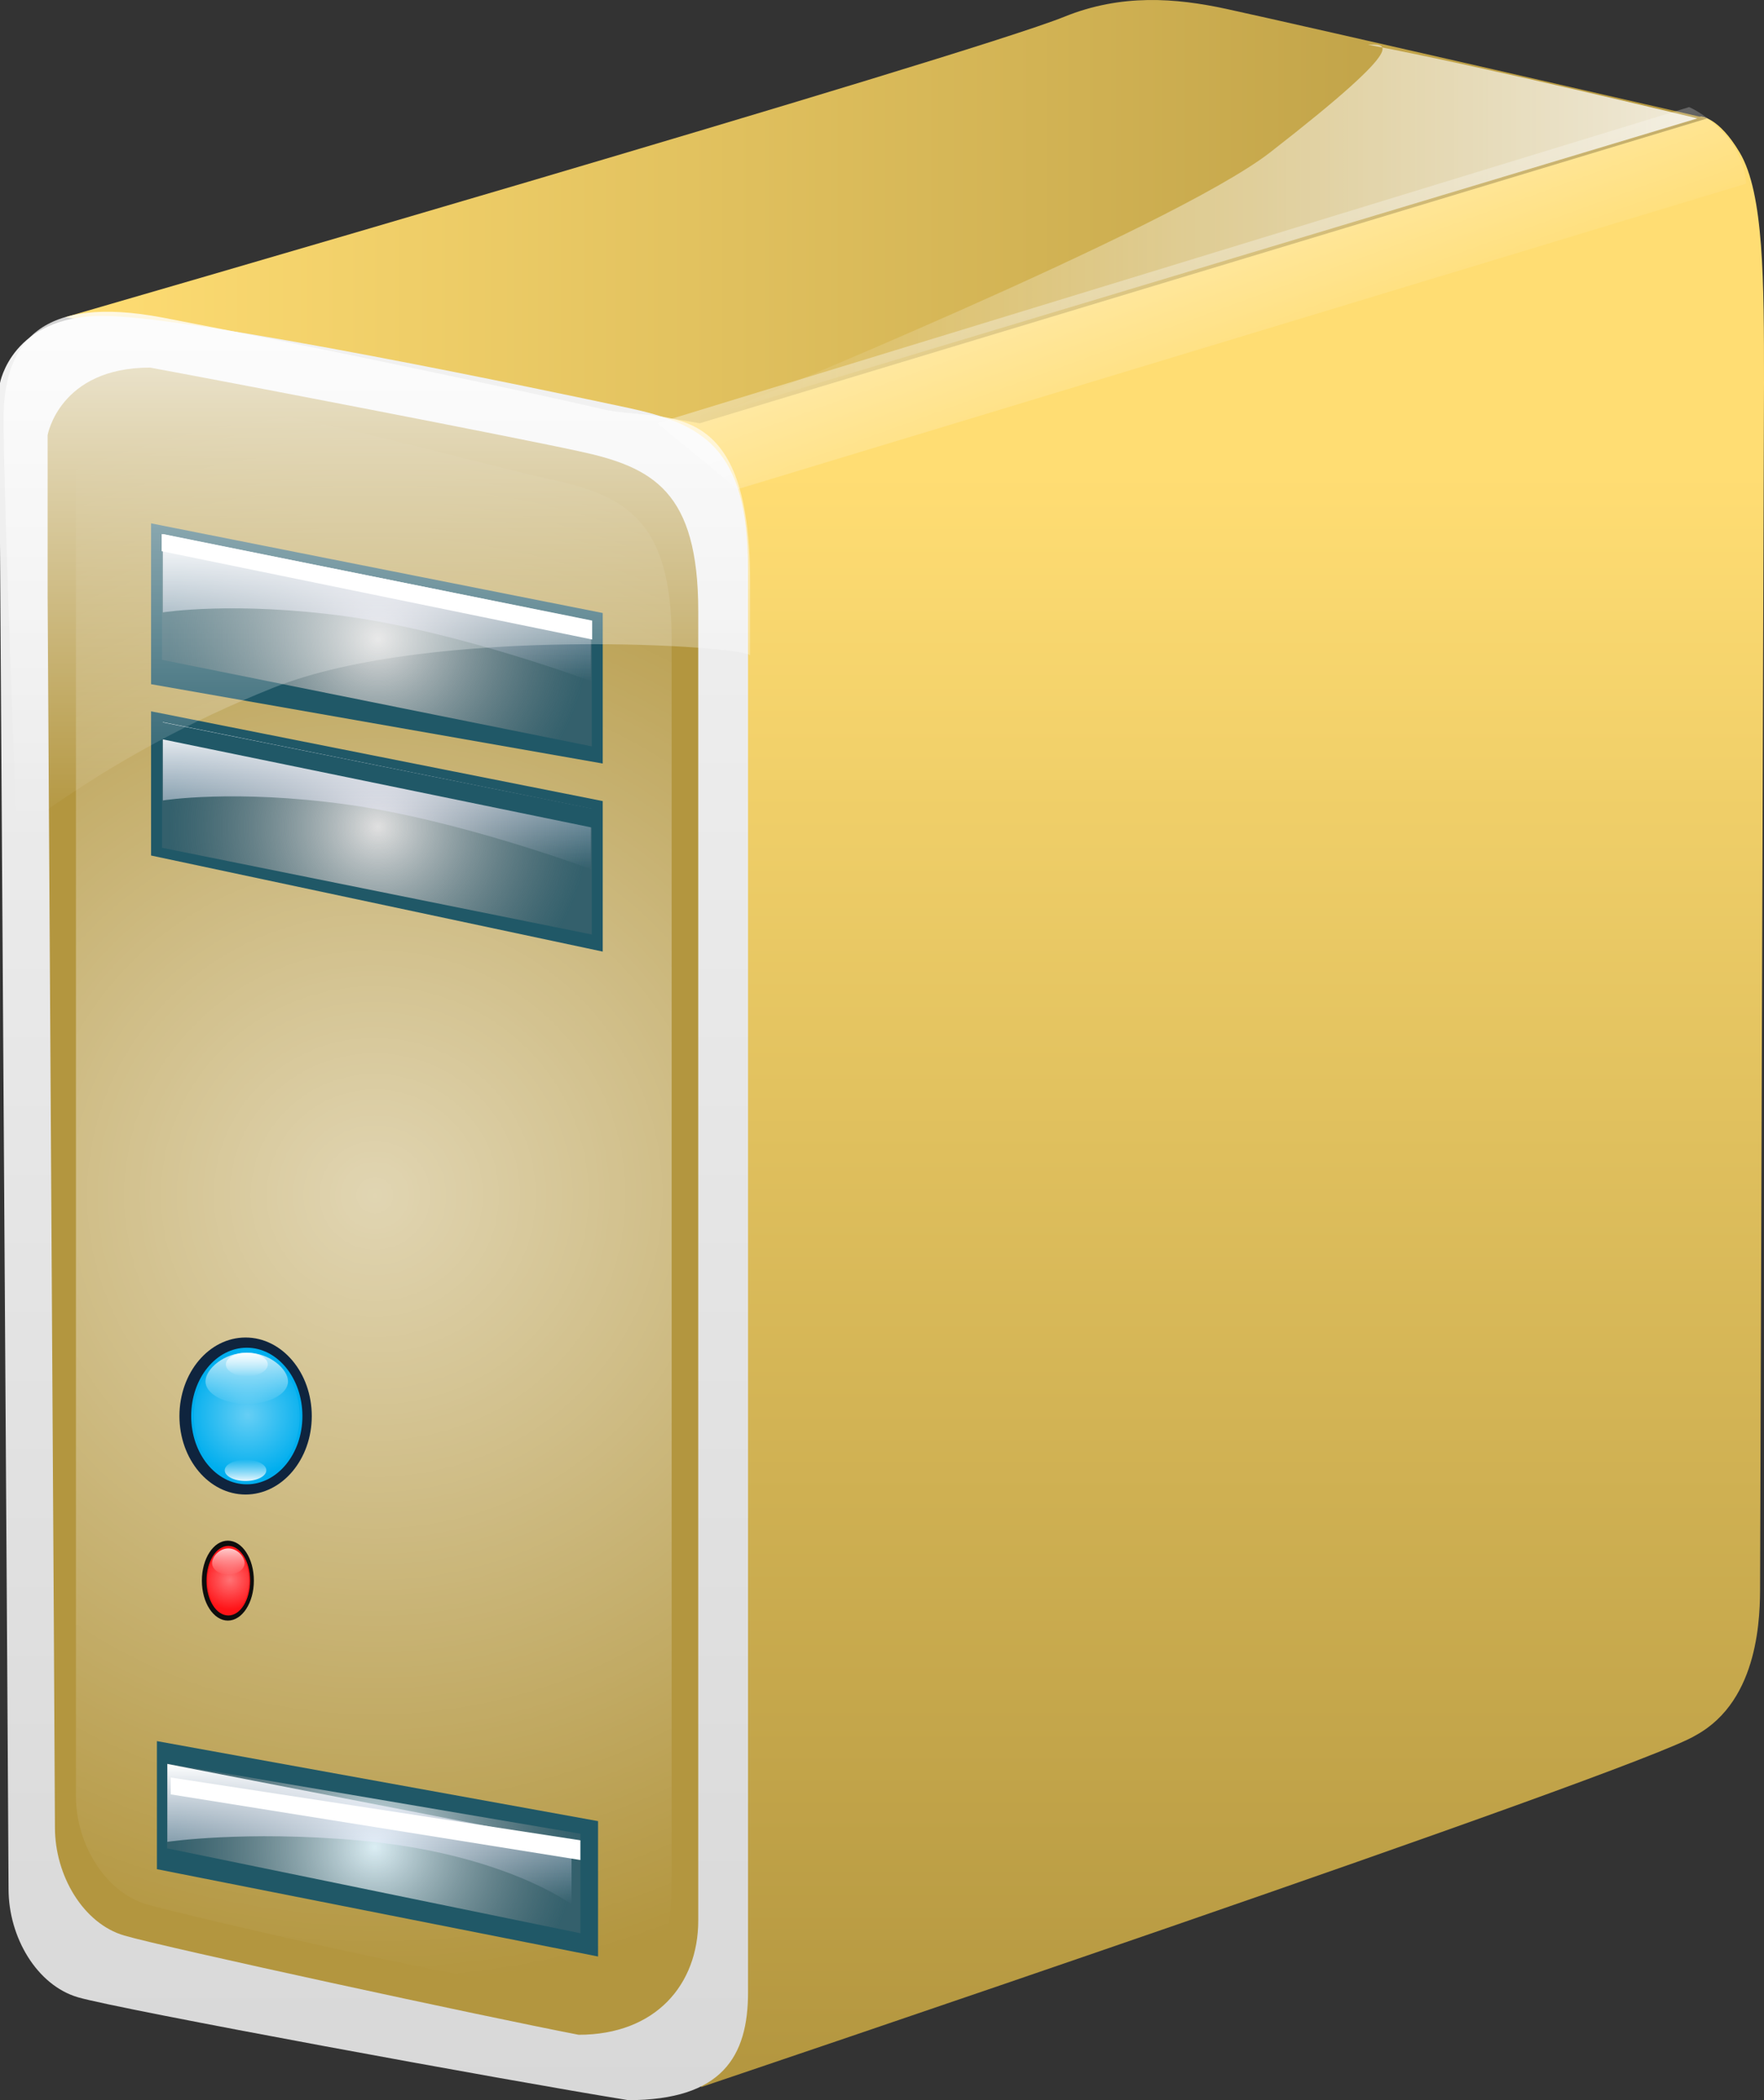 <?xml version="1.0" encoding="utf-8"?>
<!-- Generator: Adobe Illustrator 15.1.0, SVG Export Plug-In . SVG Version: 6.00 Build 0)  -->
<!DOCTYPE svg PUBLIC "-//W3C//DTD SVG 1.1//EN" "http://www.w3.org/Graphics/SVG/1.1/DTD/svg11.dtd">
<svg version="1.1" id="Layer_1" xmlns="http://www.w3.org/2000/svg" xmlns:xlink="http://www.w3.org/1999/xlink" x="0px" y="0px"
	 width="59.527px" height="70.866px" viewBox="-0.656 -1.146 59.527 70.866" enable-background="new -0.656 -1.146 59.527 70.866"
	 xml:space="preserve">
<rect x="-0.656" y="-1.146" width="59.527" height="70.866" fill="#333333" stroke="none"/>
<symbol  id="glyph0-6" viewBox="0 0 0 0">
	<path fill="#26FF3C" d="M0,0"/>
</symbol>
<g id="surface51">
	
		<linearGradient id="SVGID_1_" gradientUnits="userSpaceOnUse" x1="-299.695" y1="-141.798" x2="-299.695" y2="-235.603" gradientTransform="matrix(0.709 0 0 -0.709 247.911 -97.716)">
		<stop  offset="0.18" style="stop-color:#FFDD73"/>
		<stop  offset="1" style="stop-color:#B3963F"/>
	</linearGradient>
	<path fill="url(#SVGID_1_)" d="M12.103,15.121c0.665-0.325,44.639-12.332,44.639-12.332s0.592,0,1.309,1.212
		c0.82,1.376,0.82,4.377,0.82,7.778c0,1.408-0.132,39.58-0.132,40.55c0,0.976,0,3.892-2.17,5.079
		c-1.89,1.19-33.563,11.871-33.563,11.871L12.103,15.121z"/>
	
		<linearGradient id="SVGID_2_" gradientUnits="userSpaceOnUse" x1="-333.395" y1="-151.684" x2="-255.217" y2="-151.684" gradientTransform="matrix(0.709 0 0 -0.709 237.857 -101.518)">
		<stop  offset="0" style="stop-color:#FFDD73"/>
		<stop  offset="1" style="stop-color:#B3963F"/>
	</linearGradient>
	<path fill="url(#SVGID_2_)" d="M1.547,9.557c0,0,30.434-8.813,33.711-10.137c1.928-0.783,3.765-0.634,5.466-0.266
		C43.19-0.312,56.96,2.849,56.96,2.849L22.957,13.136L1.547,9.557z"/>
	
		<linearGradient id="SVGID_3_" gradientUnits="userSpaceOnUse" x1="-315.733" y1="-142.045" x2="-315.733" y2="-226.988" gradientTransform="matrix(0.709 0 0 -0.709 235.757 -91.169)">
		<stop  offset="0" style="stop-color:#F2F2F2"/>
		<stop  offset="1" style="stop-color:#D8D8D8"/>
	</linearGradient>
	<path fill="url(#SVGID_3_)" d="M-0.656,17.184v-5.405c0,0,0.398-2.266,3.458-2.266c3.06,0,15.239,2.568,17.741,3.104
		c2.506,0.541,4.044,1.352,4.044,5.404c0,4.056,0,45.9,0,48.064c0,2.163-0.878,3.635-4.044,3.635
		c-4.102-0.662-17.174-3.065-18.565-3.47c-1.391-0.406-2.345-2.027-2.345-3.651C-0.369,60.979-0.656,17.726-0.656,17.184z"/>
	<path fill="#B3963F" d="M0.951,18.94v-5.404c0,0,0.398-2.278,3.458-2.278c3.06,0.565,11.96,2.278,14.462,2.82
		c2.506,0.537,4.036,1.348,4.036,5.404c0,4.052,0,42.01,0,44.173c0,2.162-1.436,3.859-4.036,3.859
		c-3.207-0.618-13.933-2.94-15.328-3.347c-1.391-0.404-2.345-2.026-2.345-3.646C1.198,58.902,0.951,19.481,0.951,18.94z"/>
	
		<radialGradient id="SVGID_4_" cx="-319.842" cy="-179.22" r="39.732" gradientTransform="matrix(0.735 0 0 -0.719 247.077 -89.671)" gradientUnits="userSpaceOnUse">
		<stop  offset="0" style="stop-color:#FFFFFF;stop-opacity:0.6"/>
		<stop  offset="0.933" style="stop-color:#FFFFFF;stop-opacity:0"/>
		<stop  offset="1" style="stop-color:#FFFFFF;stop-opacity:0"/>
	</radialGradient>
	<path fill="url(#SVGID_4_)" d="M1.907,19.755v-5.404c0,0,0-2.001,3.027-2.001c3.06,0,10.463,2.134,12.965,2.672
		c2.503,0.542,4.11,1.352,4.11,5.404c0,4.053,0,39.689,0,41.85c0,2.159-0.283,3.771-3.565,3.771c-1.78,0-12.756-2.528-14.147-2.933
		c-1.39-0.404-2.39-2.024-2.39-3.646C1.907,57.847,1.907,20.293,1.907,19.755z"/>
	
		<linearGradient id="SVGID_5_" gradientUnits="userSpaceOnUse" x1="-331.91" y1="-150.458" x2="-285.425" y2="-150.458" gradientTransform="matrix(0.709 0 0 -0.709 258.932 -100.081)">
		<stop  offset="0" style="stop-color:#FFFFFF;stop-opacity:0"/>
		<stop  offset="1" style="stop-color:#FFFFFF;stop-opacity:0.8"/>
	</linearGradient>
	<path fill="url(#SVGID_5_)" d="M45.504,0.362c3.799,0.714,11.119,2.487,11.119,2.487L23.675,12.77c0,0,15.205-6.193,18.524-8.769
		C47.207,0.109,46.005,0.362,45.504,0.362z"/>
	<path fill="#0F243E" d="M5.399,46.638c0-1.466,1.001-2.652,2.231-2.652c1.234,0,2.235,1.187,2.235,2.652
		c0,1.459-1.001,2.646-2.235,2.646C6.4,49.285,5.399,48.097,5.399,46.638z"/>
	<path fill="#00AEEE" d="M5.796,46.638c0-1.276,0.841-2.308,1.875-2.308c1.037,0,1.878,1.031,1.878,2.308
		c0,1.271-0.842,2.302-1.878,2.302C6.636,48.94,5.796,47.909,5.796,46.638z"/>
	
		<radialGradient id="SVGID_6_" cx="-331.019" cy="-145.439" r="3.92" gradientTransform="matrix(0.735 0 0 -0.719 251.007 -57.971)" gradientUnits="userSpaceOnUse">
		<stop  offset="0" style="stop-color:#FFFFFF;stop-opacity:0.4"/>
		<stop  offset="0.736" style="stop-color:#FFFFFF;stop-opacity:0"/>
		<stop  offset="1" style="stop-color:#FFFFFF;stop-opacity:0"/>
	</radialGradient>
	<path fill="url(#SVGID_6_)" d="M5.886,46.638c0-1.216,0.8-2.195,1.784-2.195c0.987,0,1.787,0.979,1.787,2.195
		c0,1.21-0.8,2.193-1.787,2.193C6.686,48.832,5.886,47.848,5.886,46.638z"/>
	
		<linearGradient id="SVGID_7_" gradientUnits="userSpaceOnUse" x1="-331.112" y1="-143.287" x2="-331.112" y2="-145.792" gradientTransform="matrix(0.709 0 0 -0.709 242.363 -57.102)">
		<stop  offset="0" style="stop-color:#FFFFFF;stop-opacity:0.8"/>
		<stop  offset="1" style="stop-color:#FFFFFF;stop-opacity:0"/>
	</linearGradient>
	<path fill="url(#SVGID_7_)" d="M6.279,45.469c0-0.421,0.624-0.971,1.391-0.971c0.77,0,1.393,0.55,1.393,0.971
		c0,0.418-0.623,0.758-1.393,0.758C6.903,46.227,6.279,45.887,6.279,45.469z"/>
	
		<linearGradient id="SVGID_8_" gradientUnits="userSpaceOnUse" x1="-332.033" y1="-143.287" x2="-332.033" y2="-144.443" gradientTransform="matrix(0.709 0 0 -0.709 243.017 -57.102)">
		<stop  offset="0" style="stop-color:#FFFFFF;stop-opacity:0.851"/>
		<stop  offset="1" style="stop-color:#FFFFFF;stop-opacity:0"/>
	</linearGradient>
	<path fill="url(#SVGID_8_)" d="M6.965,44.896c0-0.221,0.316-0.397,0.707-0.397c0.389,0,0.709,0.177,0.709,0.397
		c0,0.217-0.321,0.397-0.709,0.397C7.281,45.293,6.965,45.113,6.965,44.896z"/>
	
		<linearGradient id="SVGID_9_" gradientUnits="userSpaceOnUse" x1="-332.044" y1="-143.424" x2="-332.044" y2="-144.448" gradientTransform="matrix(0.709 0 0 -0.709 242.982 -53.587)">
		<stop  offset="0" style="stop-color:#FFFFFF;stop-opacity:0"/>
		<stop  offset="1" style="stop-color:#FFFFFF;stop-opacity:0.894"/>
	</linearGradient>
	<path fill="url(#SVGID_9_)" d="M6.928,48.467c0-0.197,0.316-0.357,0.702-0.357c0.39,0,0.701,0.16,0.701,0.357
		c0,0.2-0.311,0.36-0.701,0.36C7.243,48.828,6.928,48.667,6.928,48.467z"/>
	<path fill="#0D0D0D" d="M6.156,52.19c0-0.747,0.395-1.349,0.878-1.349c0.484,0,0.877,0.602,0.877,1.349
		c0,0.746-0.394,1.348-0.877,1.348C6.551,53.538,6.156,52.936,6.156,52.19z"/>
	<path fill="#FF1418" d="M6.313,52.19c0-0.646,0.328-1.172,0.737-1.172c0.407,0,0.734,0.525,0.734,1.172
		c0,0.649-0.328,1.175-0.734,1.175C6.64,53.365,6.313,52.839,6.313,52.19z"/>
	
		<radialGradient id="SVGID_10_" cx="-332.464" cy="-144.064" r="1.863" gradientTransform="matrix(0.735 0 0 -0.719 251.465 -51.42)" gradientUnits="userSpaceOnUse">
		<stop  offset="0" style="stop-color:#FFFFFF;stop-opacity:0.4"/>
		<stop  offset="0.748" style="stop-color:#FFFFFF;stop-opacity:0"/>
		<stop  offset="1" style="stop-color:#FFFFFF;stop-opacity:0"/>
	</radialGradient>
	<path fill="url(#SVGID_10_)" d="M6.345,52.19c0-0.619,0.317-1.115,0.706-1.115c0.386,0,0.701,0.496,0.701,1.115
		c0,0.617-0.315,1.119-0.701,1.119C6.662,53.309,6.345,52.807,6.345,52.19z"/>
	
		<linearGradient id="SVGID_11_" gradientUnits="userSpaceOnUse" x1="-332.29" y1="-143.531" x2="-332.29" y2="-144.815" gradientTransform="matrix(0.709 0 0 -0.709 242.576 -50.672)">
		<stop  offset="0" style="stop-color:#FFFFFF;stop-opacity:0.8"/>
		<stop  offset="1" style="stop-color:#FFFFFF;stop-opacity:0"/>
	</linearGradient>
	<path fill="url(#SVGID_11_)" d="M6.501,51.596c0-0.214,0.245-0.493,0.549-0.493c0.303,0,0.547,0.279,0.547,0.493
		c0,0.216-0.243,0.389-0.547,0.389C6.745,51.985,6.501,51.812,6.501,51.596z"/>
	<path fill="#205867" d="M4.442,22.856l15.241,3.029v5.079L4.442,27.722V22.856z"/>
	
		<radialGradient id="SVGID_12_" cx="-323.604" cy="-147.001" r="11.054" gradientTransform="matrix(0.735 0 0 -0.719 249.947 -78.938)" gradientUnits="userSpaceOnUse">
		<stop  offset="0" style="stop-color:#E0E0E0"/>
		<stop  offset="0.873" style="stop-color:#808080;stop-opacity:0.2"/>
		<stop  offset="1" style="stop-color:#808080;stop-opacity:0.2"/>
	</radialGradient>
	<path fill="url(#SVGID_12_)" d="M4.811,23.217l14.504,2.92v4.25L4.811,27.461V23.217z"/>
	
		<linearGradient id="SVGID_13_" gradientUnits="userSpaceOnUse" x1="-322.982" y1="-149.557" x2="-322.982" y2="-142.495" gradientTransform="matrix(0.709 0 0 -0.709 240.992 -77.823)">
		<stop  offset="0" style="stop-color:#E0E0FF;stop-opacity:0"/>
		<stop  offset="1" style="stop-color:#FFFFFF"/>
	</linearGradient>
	<path fill="url(#SVGID_13_)" d="M4.84,23.221v2.643c0,0,2.408-0.389,6.21,0.137c3.807,0.521,8.236,2.183,8.236,2.183v-2.046
		L4.84,23.221z"/>
	<path fill="#205867" d="M4.799,23.221l14.528,2.916v0.643L4.799,23.795V23.221z"/>
	<path fill="#205867" d="M4.442,16.514l15.241,3.025v5.079L4.442,21.941V16.514z"/>
	
		<radialGradient id="SVGID_14_" cx="-323.604" cy="-146.888" r="11.055" gradientTransform="matrix(0.735 0 0 -0.719 249.947 -85.205)" gradientUnits="userSpaceOnUse">
		<stop  offset="0" style="stop-color:#E0E0E0"/>
		<stop  offset="0.873" style="stop-color:#808080;stop-opacity:0.2"/>
		<stop  offset="1" style="stop-color:#808080;stop-opacity:0.2"/>
	</radialGradient>
	<path fill="url(#SVGID_14_)" d="M4.811,16.87l14.504,2.925v4.244l-14.504-2.92V16.87z"/>
	
		<linearGradient id="SVGID_15_" gradientUnits="userSpaceOnUse" x1="-322.982" y1="-149.319" x2="-322.982" y2="-142.257" gradientTransform="matrix(0.709 0 0 -0.709 240.992 -84.001)">
		<stop  offset="0" style="stop-color:#E0E0FF;stop-opacity:0"/>
		<stop  offset="1" style="stop-color:#FFFFFF"/>
	</linearGradient>
	<path fill="url(#SVGID_15_)" d="M4.84,16.874v2.644c0,0,2.408-0.385,6.21,0.137c3.807,0.525,8.236,2.182,8.236,2.182v-2.042
		L4.84,16.874z"/>
	<path fill="#FFFFFF" d="M4.799,16.874l14.528,2.921v0.638l-14.528-2.98V16.874z"/>
	
		<linearGradient id="SVGID_16_" gradientUnits="userSpaceOnUse" x1="-315.767" y1="-166.509" x2="-315.767" y2="-142.054" gradientTransform="matrix(0.709 0 0 -0.709 235.878 -91.287)">
		<stop  offset="0" style="stop-color:#FFFFFF;stop-opacity:0"/>
		<stop  offset="1" style="stop-color:#FFFFFF;stop-opacity:0.8"/>
	</linearGradient>
	<path fill="url(#SVGID_16_)" d="M-0.103,26.719c0,0-0.431-11.145-0.431-13.74c0-2.591,1.268-4.184,5.365-3.409
		c4.67,0.886,12.776,2.599,14.814,3.085c2.039,0.486,5.012-0.646,5.012,5.837s0,2.808,0,2.487c0-0.325-10.742-1.055-16.083,1.079
		C2.613,24.441-0.103,27.201-0.103,26.719z"/>
	<path fill="#205867" d="M4.639,57.605l14.886,2.7v4.568L4.639,61.926V57.605z"/>
	
		<radialGradient id="SVGID_17_" cx="-323.978" cy="-146.59" r="10.289" gradientTransform="matrix(0.735 0 0 -0.719 250.115 -44.221)" gradientUnits="userSpaceOnUse">
		<stop  offset="0" style="stop-color:#DBEEF4"/>
		<stop  offset="0.9" style="stop-color:#808080;stop-opacity:0.2"/>
		<stop  offset="1" style="stop-color:#808080;stop-opacity:0.2"/>
	</radialGradient>
	<path fill="url(#SVGID_17_)" d="M4.983,58.36l13.946,2.37v3.358L4.983,61.223V58.36z"/>
	
		<linearGradient id="SVGID_18_" gradientUnits="userSpaceOnUse" x1="-323.544" y1="-150.542" x2="-323.544" y2="-143.802" gradientTransform="matrix(0.709 0 0 -0.709 241.138 -43.59)">
		<stop  offset="0" style="stop-color:#E0E0FF;stop-opacity:0"/>
		<stop  offset="1" style="stop-color:#FFFFFF"/>
	</linearGradient>
	<path fill="url(#SVGID_18_)" d="M4.991,58.375v2.629c0,0,2.617-0.39,6.445-0.049c4.892,0.43,7.194,2.158,7.194,2.158v-2.088
		L4.991,58.375z"/>
	<path fill="#FFFFFF" d="M5.106,58.833l13.823,2.119v0.665L5.106,59.402V58.833z"/>
	
		<linearGradient id="SVGID_19_" gradientUnits="userSpaceOnUse" x1="-299.922" y1="-167.974" x2="-312.409" y2="-133.682" gradientTransform="matrix(0.709 0 0 -0.709 256.882 -98.029)">
		<stop  offset="0.4" style="stop-color:#FFFFFF;stop-opacity:0.071"/>
		<stop  offset="1" style="stop-color:#FFFFFF"/>
	</linearGradient>
	<path fill="url(#SVGID_19_)" d="M21.525,13.132L56.344,2.468c0,0,0.697,0.284,1.338,1.071c0.582,0.762,0.582,1.513,0.582,1.513
		l-34.036,10.31L21.525,13.132z"/>
</g>
</svg>

